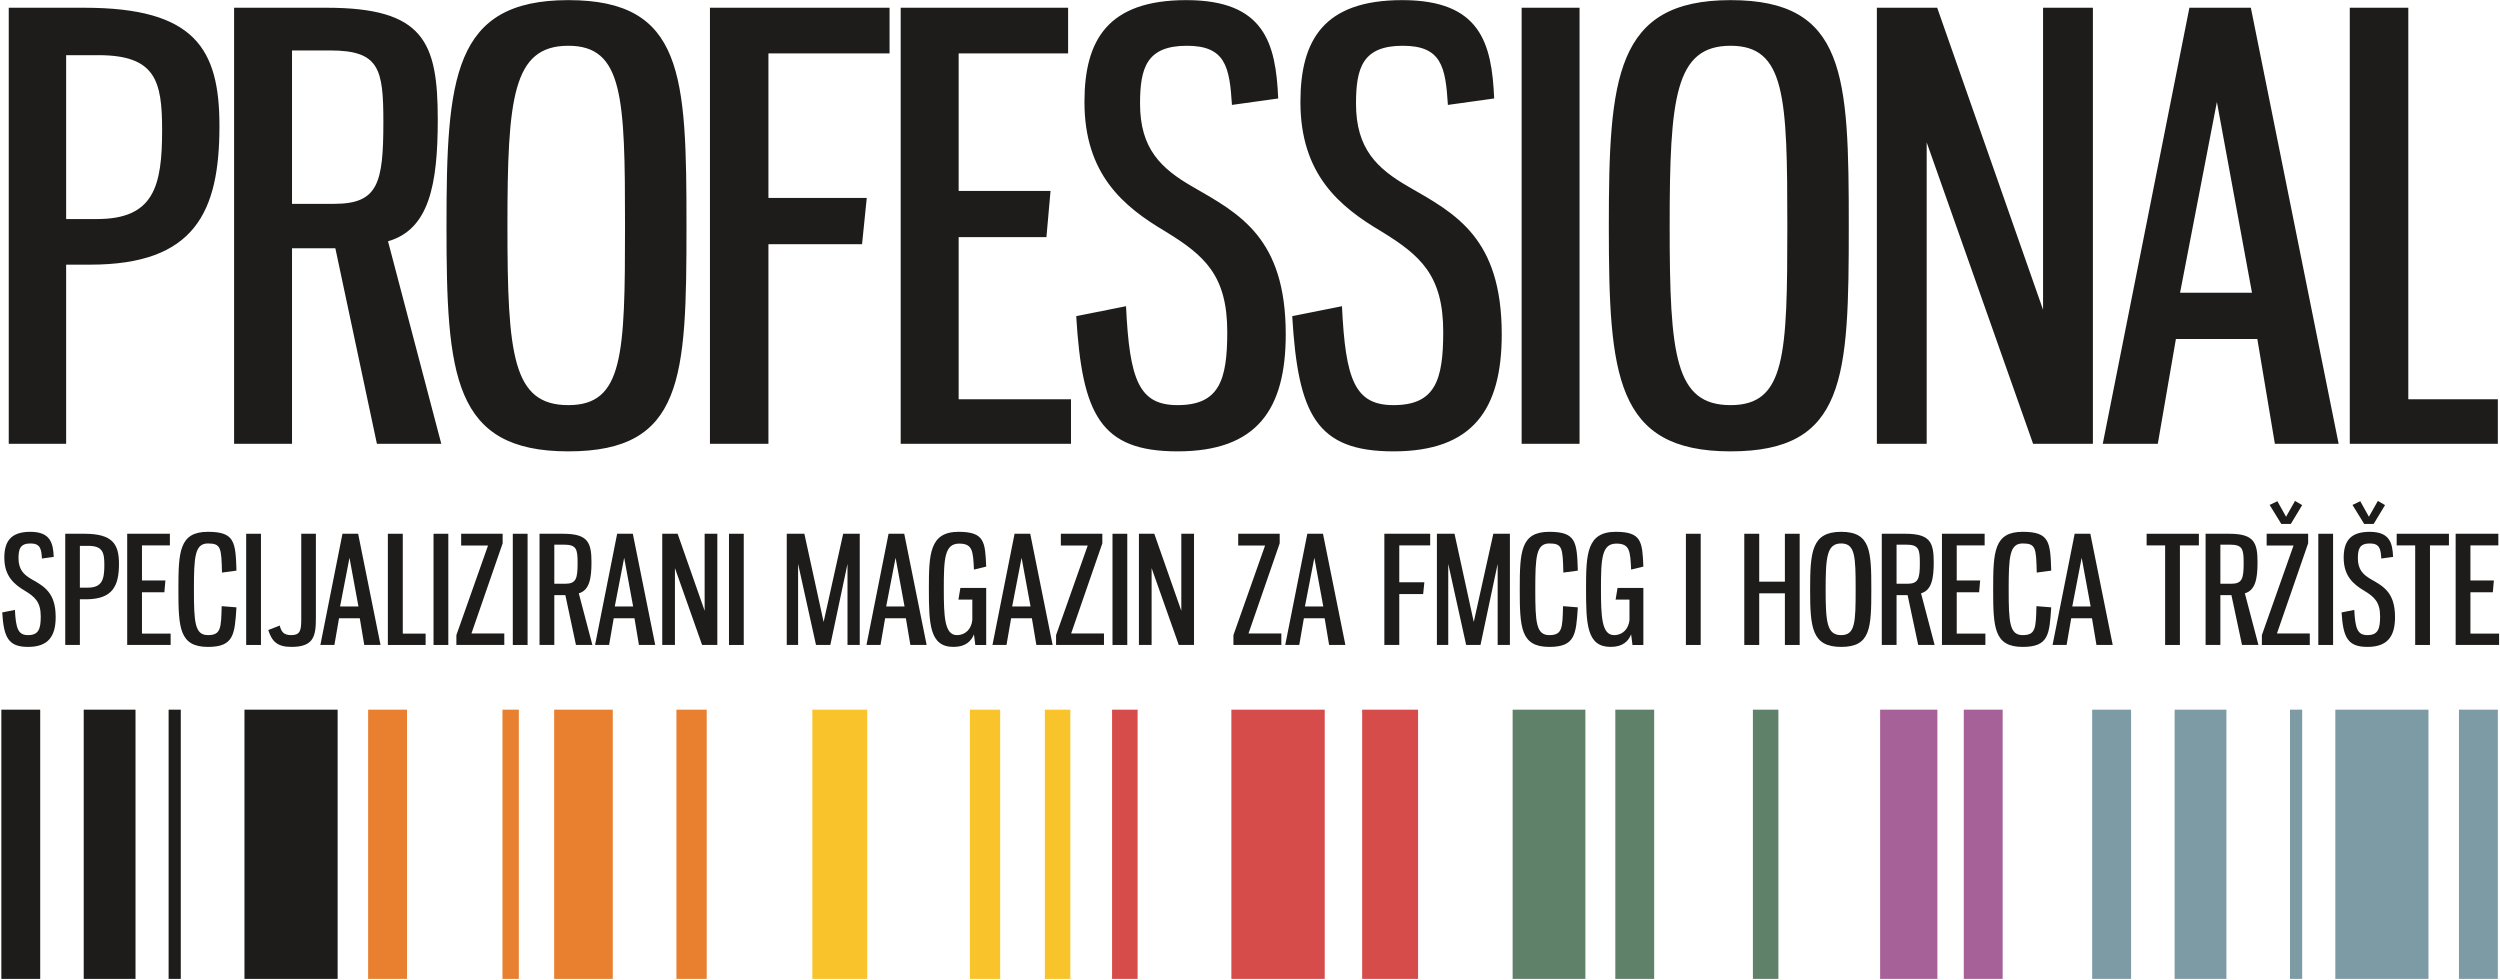 <?xml version="1.0" encoding="UTF-8"?>
<svg width="541px" height="212px" viewBox="0 0 541 212" version="1.1" xmlns="http://www.w3.org/2000/svg" xmlns:xlink="http://www.w3.org/1999/xlink">
    <!-- Generator: Sketch 52.4 (67378) - http://www.bohemiancoding.com/sketch -->
    <title>Group</title>
    <desc>Created with Sketch.</desc>
    <g id="Page-1" stroke="none" stroke-width="1" fill="none" fill-rule="evenodd">
        <g id="ProfessionalHR" transform="translate(-209, -54)">
            <g id="Group" transform="translate(209, 54)">
                <path d="M1.893,1.675 L1.893,96.034 L14.313,96.034 L14.313,57.272 L19.502,57.272 C42.18,57.272 47.489,45.879 47.489,27.257 C47.489,10.546 42.18,1.675 18.234,1.675 L1.893,1.675 Z M21.271,11.938 C33.685,11.938 35.081,17.509 35.081,28.14 C35.081,40.301 33.312,47.401 21.012,47.401 L14.313,47.401 L14.313,11.938 L21.271,11.938 Z M95.493,96.034 L83.967,52.213 C92.835,49.666 94.733,40.045 94.733,25.856 C94.733,9.015 91.69,1.675 70.664,1.675 L50.659,1.675 L50.659,96.034 L63.194,96.034 L63.194,53.728 L72.571,53.728 L81.562,96.034 L95.493,96.034 Z M63.194,44.11 L63.194,10.916 L71.435,10.916 C82.069,10.916 82.961,14.849 82.961,26.374 C82.961,39.677 81.816,44.11 72.318,44.11 L63.194,44.11 Z M122.982,0.027 C98.024,0.027 96.622,16.867 96.622,48.916 C96.622,81.215 98.024,97.676 122.982,97.676 C147.929,97.676 148.555,81.842 148.555,48.916 C148.555,16.244 147.929,0.027 122.982,0.027 Z M122.982,9.904 C134.878,9.904 135.255,21.05 135.255,48.916 C135.255,76.909 134.878,87.669 122.982,87.669 C110.951,87.669 109.809,76.909 109.809,48.916 C109.809,21.176 110.951,9.904 122.982,9.904 Z M153.633,1.675 L153.633,96.034 L166.288,96.034 L166.288,52.839 L186.549,52.839 L187.567,42.829 L166.288,42.829 L166.288,11.558 L192.5,11.558 L192.5,1.675 L153.633,1.675 Z M194.908,1.675 L194.908,96.034 L231.762,96.034 L231.762,86.397 L207.452,86.397 L207.452,51.314 L226.447,51.314 L227.336,41.314 L207.452,41.314 L207.452,11.558 L231.139,11.558 L231.139,1.675 L194.908,1.675 Z M256.714,0.027 C239.75,0.027 234.676,8.641 234.676,22.065 C234.676,37.764 243.159,44.731 252.15,50.061 C260.635,55.25 265.58,59.556 265.58,71.841 C265.58,82.347 263.805,87.669 254.82,87.669 C246.457,87.669 244.43,82.218 243.673,66.263 L232.895,68.414 C234.169,89.688 238.096,97.676 254.82,97.676 C272.052,97.676 278.235,88.558 278.235,72.338 C278.235,51.45 268.231,46.252 258.11,40.425 C251.276,36.502 246.705,32.208 246.705,22.439 C246.705,14.728 248.1,9.904 256.844,9.904 C265.194,9.904 266.08,14.463 266.595,22.704 L276.605,21.309 C276.086,9.398 273.688,0.027 256.714,0.027 Z M303.447,0.027 C286.479,0.027 281.411,8.641 281.411,22.065 C281.411,37.764 289.903,44.731 298.894,50.061 C307.37,55.25 312.315,59.556 312.315,71.841 C312.315,82.347 310.539,87.669 301.548,87.669 C293.193,87.669 291.159,82.218 290.403,66.263 L279.636,68.414 C280.905,89.688 284.828,97.676 301.548,97.676 C318.762,97.676 324.976,88.558 324.976,72.338 C324.976,51.45 314.978,46.252 304.838,40.425 C298.011,36.502 293.44,32.208 293.44,22.439 C293.44,14.728 294.834,9.904 303.567,9.904 C311.941,9.904 312.818,14.463 313.324,22.704 L323.34,21.309 C322.822,9.398 320.429,0.027 303.447,0.027 Z M329.282,96.034 L341.817,96.034 L341.817,1.675 L329.282,1.675 L329.282,96.034 Z M374.501,0.027 C349.539,0.027 348.151,16.867 348.151,48.916 C348.151,81.215 349.539,97.676 374.501,97.676 C399.451,97.676 400.075,81.842 400.075,48.916 C400.075,16.244 399.451,0.027 374.501,0.027 Z M374.501,9.904 C386.391,9.904 386.777,21.05 386.777,48.916 C386.777,76.909 386.391,87.669 374.501,87.669 C362.46,87.669 361.315,76.909 361.315,48.916 C361.315,21.176 362.46,9.904 374.501,9.904 Z M406.155,96.034 L416.934,96.034 L416.934,30.807 L439.96,96.034 L452.903,96.034 L452.903,1.675 L442.118,1.675 L442.118,67.031 L419.208,1.675 L406.155,1.675 L406.155,96.034 Z M492.282,96.034 L506.08,96.034 L487.084,1.675 L473.787,1.675 L455.039,96.034 L466.947,96.034 L470.864,73.359 L488.486,73.359 L492.282,96.034 Z M479.735,22.065 L487.33,63.352 L471.765,63.352 L479.735,22.065 Z M508.493,1.675 L508.493,96.034 L540.533,96.034 L540.533,86.397 L521.158,86.397 L521.158,1.675 L508.493,1.675 Z" id="Fill-1" fill="#1D1C1A"></path>
                <path d="M11.629,120.512 L9.077,120.867 C8.948,118.768 8.721,117.605 6.589,117.605 C4.36,117.605 4.005,118.832 4.005,120.803 C4.005,123.289 5.168,124.389 6.913,125.389 C9.497,126.875 12.049,128.199 12.049,133.53 C12.049,137.664 10.466,139.991 6.073,139.991 C1.809,139.991 0.807,137.955 0.484,132.529 L3.23,131.979 C3.424,136.049 3.941,137.439 6.073,137.439 C8.366,137.439 8.818,136.082 8.818,133.401 C8.818,130.268 7.559,129.169 5.394,127.844 C3.101,126.489 0.937,124.711 0.937,120.705 C0.937,117.282 2.229,115.085 6.557,115.085 C10.886,115.085 11.5,117.475 11.629,120.512" id="Fill-3" fill="#1D1C1A"></path>
                <path d="M17.284,118.121 L17.284,127.166 L18.996,127.166 C22.129,127.166 22.581,125.357 22.581,122.256 C22.581,119.543 22.226,118.121 19.06,118.121 L17.284,118.121 Z M18.285,115.505 C24.39,115.505 25.747,117.766 25.747,122.029 C25.747,126.778 24.39,129.685 18.608,129.685 L17.284,129.685 L17.284,139.57 L14.118,139.57 L14.118,115.505 L18.285,115.505 Z" id="Fill-5" fill="#1D1C1A"></path>
                <polygon id="Fill-7" fill="#1D1C1A" points="36.764 115.505 36.764 118.025 30.723 118.025 30.723 125.615 35.795 125.615 35.569 128.168 30.723 128.168 30.723 137.115 36.926 137.115 36.926 139.57 27.525 139.57 27.525 115.505"></polygon>
                <path d="M41.965,127.554 C41.965,134.693 42.159,137.439 45.002,137.439 C47.844,137.439 47.844,135.888 47.973,131.172 L51.171,131.43 C50.784,137.244 50.654,139.991 45.002,139.991 C38.799,139.991 38.606,135.791 38.606,127.554 C38.606,119.381 38.799,115.085 45.002,115.085 C50.816,115.085 50.978,117.282 51.171,123.484 L48.038,123.904 C47.909,118.574 47.844,117.605 45.002,117.605 C42.159,117.605 41.965,120.48 41.965,127.554" id="Fill-9" fill="#1D1C1A"></path>
                <polygon id="Fill-11" fill="#1D1C1A" points="53.273 139.57 56.471 139.57 56.471 115.505 53.273 115.505"></polygon>
                <path d="M68.358,133.756 C68.358,137.664 67.906,139.99 63.061,139.99 C59.96,139.99 58.829,138.763 58.053,136.34 L60.541,135.371 C60.864,136.728 61.413,137.439 62.996,137.439 C64.999,137.439 65.192,136.404 65.192,133.949 L65.192,115.505 L68.358,115.505 L68.358,133.756 Z" id="Fill-13" fill="#1D1C1A"></path>
                <path d="M73.593,131.236 L77.566,131.236 L75.628,120.705 L73.593,131.236 Z M77.857,133.788 L73.367,133.788 L72.365,139.57 L69.329,139.57 L74.11,115.505 L77.502,115.505 L82.347,139.57 L78.826,139.57 L77.857,133.788 Z" id="Fill-14" fill="#1D1C1A"></path>
                <polygon id="Fill-15" fill="#1D1C1A" points="87.162 115.505 87.162 137.115 92.104 137.115 92.104 139.57 83.932 139.57 83.932 115.505"></polygon>
                <polygon id="Fill-16" fill="#1D1C1A" points="93.817 139.57 97.015 139.57 97.015 115.505 93.817 115.505"></polygon>
                <polygon id="Fill-17" fill="#1D1C1A" points="99.793 115.505 108.773 115.505 108.773 117.572 102.022 137.083 109.129 137.083 109.129 139.57 98.76 139.57 98.76 137.439 105.608 118.057 99.793 118.057"></polygon>
                <polygon id="Fill-18" fill="#1D1C1A" points="110.971 139.57 114.169 139.57 114.169 115.505 110.971 115.505"></polygon>
                <path d="M122.278,126.326 C124.701,126.326 124.991,125.195 124.991,121.804 C124.991,118.864 124.765,117.863 122.052,117.863 L119.952,117.863 L119.952,126.326 L122.278,126.326 Z M124.636,139.57 L122.342,128.781 L119.952,128.781 L119.952,139.57 L116.754,139.57 L116.754,115.505 L121.858,115.505 C127.22,115.505 127.996,117.379 127.996,121.674 C127.996,125.293 127.511,127.748 125.25,128.393 L128.19,139.57 L124.636,139.57 Z" id="Fill-19" fill="#1D1C1A"></path>
                <path d="M133.036,131.236 L137.009,131.236 L135.071,120.705 L133.036,131.236 Z M137.3,133.788 L132.81,133.788 L131.808,139.57 L128.772,139.57 L133.553,115.505 L136.945,115.505 L141.79,139.57 L138.269,139.57 L137.3,133.788 Z" id="Fill-20" fill="#1D1C1A"></path>
                <polygon id="Fill-21" fill="#1D1C1A" points="143.31 115.505 146.637 115.505 152.484 132.173 152.484 115.505 155.23 115.505 155.23 139.57 151.935 139.57 146.056 122.935 146.056 139.57 143.31 139.57"></polygon>
                <polygon id="Fill-22" fill="#1D1C1A" points="157.751 139.57 160.949 139.57 160.949 115.505 157.751 115.505"></polygon>
                <polygon id="Fill-23" fill="#1D1C1A" points="172.708 122.029 172.708 139.57 170.253 139.57 170.253 115.505 174.064 115.505 178.231 134.595 182.463 115.505 186.049 115.505 186.049 139.57 183.4 139.57 183.4 122.029 179.685 139.57 176.584 139.57"></polygon>
                <path d="M191.769,131.236 L195.742,131.236 L193.804,120.705 L191.769,131.236 Z M196.033,133.788 L191.543,133.788 L190.541,139.57 L187.505,139.57 L192.286,115.505 L195.678,115.505 L200.523,139.57 L197.002,139.57 L196.033,133.788 Z" id="Fill-24" fill="#1D1C1A"></path>
                <path d="M213.413,127.231 L213.413,139.571 L211.055,139.571 L210.764,137.278 C210.183,138.698 209.019,139.99 206.338,139.99 C201.17,139.99 201.009,135.081 201.009,127.392 C201.009,119.898 201.17,115.085 207.437,115.085 C213.058,115.085 213.187,117.249 213.413,122.612 L210.764,123.257 C210.57,119.219 210.473,117.636 207.566,117.636 C204.4,117.636 204.239,120.9 204.239,127.392 C204.239,133.433 204.4,137.439 207.081,137.439 C208.955,137.439 210.215,136.083 210.409,134.175 L210.409,129.75 L207.405,129.75 L207.825,127.231 L213.413,127.231 Z" id="Fill-25" fill="#1D1C1A"></path>
                <path d="M219.035,131.236 L223.009,131.236 L221.07,120.705 L219.035,131.236 Z M223.299,133.788 L218.808,133.788 L217.807,139.57 L214.771,139.57 L219.552,115.505 L222.943,115.505 L227.789,139.57 L224.268,139.57 L223.299,133.788 Z" id="Fill-26" fill="#1D1C1A"></path>
                <polygon id="Fill-27" fill="#1D1C1A" points="229.567 115.505 238.546 115.505 238.546 117.572 231.796 137.083 238.902 137.083 238.902 139.57 228.533 139.57 228.533 137.439 235.381 118.057 229.567 118.057"></polygon>
                <polygon id="Fill-28" fill="#1D1C1A" points="240.745 139.57 243.943 139.57 243.943 115.505 240.745 115.505"></polygon>
                <polygon id="Fill-29" fill="#1D1C1A" points="246.463 115.505 249.79 115.505 255.637 132.173 255.637 115.505 258.383 115.505 258.383 139.57 255.088 139.57 249.209 122.935 249.209 139.57 246.463 139.57"></polygon>
                <polygon id="Fill-30" fill="#1D1C1A" points="267.947 115.505 276.926 115.505 276.926 117.572 270.176 137.083 277.282 137.083 277.282 139.57 266.913 139.57 266.913 137.439 273.761 118.057 267.947 118.057"></polygon>
                <path d="M282.387,131.236 L286.361,131.236 L284.422,120.705 L282.387,131.236 Z M286.651,133.788 L282.16,133.788 L281.159,139.57 L278.123,139.57 L282.904,115.505 L286.295,115.505 L291.141,139.57 L287.62,139.57 L286.651,133.788 Z" id="Fill-31" fill="#1D1C1A"></path>
                <polygon id="Fill-32" fill="#1D1C1A" points="309.491 115.505 309.491 118.025 302.804 118.025 302.804 126.003 308.231 126.003 307.972 128.555 302.804 128.555 302.804 139.57 299.574 139.57 299.574 115.505"></polygon>
                <polygon id="Fill-33" fill="#1D1C1A" points="313.401 122.029 313.401 139.57 310.946 139.57 310.946 115.505 314.757 115.505 318.924 134.595 323.156 115.505 326.742 115.505 326.742 139.57 324.093 139.57 324.093 122.029 320.379 139.57 317.277 139.57"></polygon>
                <path d="M332.235,127.554 C332.235,134.693 332.429,137.439 335.272,137.439 C338.115,137.439 338.115,135.888 338.244,131.172 L341.442,131.43 C341.054,137.244 340.924,139.991 335.272,139.991 C329.07,139.991 328.876,135.791 328.876,127.554 C328.876,119.381 329.07,115.085 335.272,115.085 C341.087,115.085 341.248,117.282 341.442,123.484 L338.308,123.904 C338.179,118.574 338.115,117.605 335.272,117.605 C332.429,117.605 332.235,120.48 332.235,127.554" id="Fill-34" fill="#1D1C1A"></path>
                <path d="M355.624,127.231 L355.624,139.571 L353.267,139.571 L352.976,137.278 C352.395,138.698 351.231,139.99 348.55,139.99 C343.382,139.99 343.22,135.081 343.22,127.392 C343.22,119.898 343.382,115.085 349.648,115.085 C355.269,115.085 355.398,117.249 355.624,122.612 L352.976,123.257 C352.781,119.219 352.685,117.636 349.777,117.636 C346.612,117.636 346.45,120.9 346.45,127.392 C346.45,133.433 346.612,137.439 349.293,137.439 C351.167,137.439 352.427,136.083 352.62,134.175 L352.62,129.75 L349.616,129.75 L350.036,127.231 L355.624,127.231 Z" id="Fill-35" fill="#1D1C1A"></path>
                <polygon id="Fill-36" fill="#1D1C1A" points="364.832 139.57 368.03 139.57 368.03 115.505 364.832 115.505"></polygon>
                <polygon id="Fill-37" fill="#1D1C1A" points="380.694 115.505 380.694 125.874 386.25 125.874 386.25 115.505 389.448 115.505 389.448 139.57 386.25 139.57 386.25 128.394 380.694 128.394 380.694 139.57 377.464 139.57 377.464 115.505"></polygon>
                <path d="M395.069,127.554 C395.069,134.693 395.36,137.439 398.429,137.439 C401.465,137.439 401.562,134.693 401.562,127.554 C401.562,120.448 401.465,117.605 398.429,117.605 C395.36,117.605 395.069,120.48 395.069,127.554 M404.954,127.554 C404.954,135.952 404.793,139.991 398.429,139.991 C392.065,139.991 391.71,135.791 391.71,127.554 C391.71,119.381 392.065,115.085 398.429,115.085 C404.793,115.085 404.954,119.22 404.954,127.554" id="Fill-38" fill="#1D1C1A"></path>
                <path d="M412.741,126.326 C415.164,126.326 415.455,125.195 415.455,121.804 C415.455,118.864 415.228,117.863 412.515,117.863 L410.416,117.863 L410.416,126.326 L412.741,126.326 Z M415.099,139.57 L412.806,128.781 L410.416,128.781 L410.416,139.57 L407.218,139.57 L407.218,115.505 L412.321,115.505 C417.683,115.505 418.459,117.379 418.459,121.674 C418.459,125.293 417.974,127.748 415.714,128.393 L418.653,139.57 L415.099,139.57 Z" id="Fill-39" fill="#1D1C1A"></path>
                <polygon id="Fill-40" fill="#1D1C1A" points="429.476 115.505 429.476 118.025 423.436 118.025 423.436 125.615 428.507 125.615 428.282 128.168 423.436 128.168 423.436 137.115 429.638 137.115 429.638 139.57 420.238 139.57 420.238 115.505"></polygon>
                <path d="M434.678,127.554 C434.678,134.693 434.872,137.439 437.715,137.439 C440.558,137.439 440.558,135.888 440.687,131.172 L443.885,131.43 C443.497,137.244 443.367,139.991 437.715,139.991 C431.513,139.991 431.319,135.791 431.319,127.554 C431.319,119.381 431.513,115.085 437.715,115.085 C443.53,115.085 443.691,117.282 443.885,123.484 L440.751,123.904 C440.622,118.574 440.558,117.605 437.715,117.605 C434.872,117.605 434.678,120.48 434.678,127.554" id="Fill-41" fill="#1D1C1A"></path>
                <path d="M448.44,131.236 L452.414,131.236 L450.475,120.705 L448.44,131.236 Z M452.704,133.788 L448.213,133.788 L447.212,139.57 L444.176,139.57 L448.957,115.505 L452.348,115.505 L457.194,139.57 L453.673,139.57 L452.704,133.788 Z" id="Fill-42" fill="#1D1C1A"></path>
                <polygon id="Fill-43" fill="#1D1C1A" points="475.835 115.505 475.835 118.025 471.732 118.025 471.732 139.57 468.534 139.57 468.534 118.025 464.528 118.025 464.528 115.505"></polygon>
                <path d="M482.813,126.326 C485.236,126.326 485.527,125.195 485.527,121.804 C485.527,118.864 485.3,117.863 482.587,117.863 L480.488,117.863 L480.488,126.326 L482.813,126.326 Z M485.171,139.57 L482.878,128.781 L480.488,128.781 L480.488,139.57 L477.291,139.57 L477.291,115.505 L482.394,115.505 C487.755,115.505 488.531,117.379 488.531,121.674 C488.531,125.293 488.046,127.748 485.786,128.393 L488.726,139.57 L485.171,139.57 Z" id="Fill-44" fill="#1D1C1A"></path>
                <path d="M498.191,109.303 L495.736,113.373 L493.669,113.373 L491.149,109.27 L492.829,108.463 L494.703,111.823 L496.64,108.399 L498.191,109.303 Z M490.504,115.505 L499.483,115.505 L499.483,117.573 L492.732,137.083 L499.838,137.083 L499.838,139.571 L489.469,139.571 L489.469,137.439 L496.318,118.057 L490.504,118.057 L490.504,115.505 Z" id="Fill-45" fill="#1D1C1A"></path>
                <polygon id="Fill-46" fill="#1D1C1A" points="501.681 139.57 504.879 139.57 504.879 115.505 501.681 115.505"></polygon>
                <path d="M516.121,109.303 L513.666,113.373 L511.599,113.373 L509.079,109.27 L510.759,108.463 L512.633,111.823 L514.57,108.399 L516.121,109.303 Z M517.865,120.512 L515.313,120.867 C515.184,118.768 514.958,117.605 512.826,117.605 C510.598,117.605 510.242,118.832 510.242,120.803 C510.242,123.289 511.405,124.389 513.149,125.389 C515.733,126.875 518.285,128.199 518.285,133.53 C518.285,137.664 516.702,139.99 512.309,139.99 C508.046,139.99 507.044,137.955 506.721,132.529 L509.467,131.979 C509.66,136.049 510.178,137.439 512.309,137.439 C514.602,137.439 515.055,136.082 515.055,133.401 C515.055,130.268 513.795,129.169 511.631,127.844 C509.338,126.489 507.173,124.711 507.173,120.705 C507.173,117.282 508.466,115.085 512.794,115.085 C517.122,115.085 517.736,117.475 517.865,120.512 Z" id="Fill-47" fill="#1D1C1A"></path>
                <polygon id="Fill-48" fill="#1D1C1A" points="529.948 115.505 529.948 118.025 525.845 118.025 525.845 139.57 522.647 139.57 522.647 118.025 518.641 118.025 518.641 115.505"></polygon>
                <polygon id="Fill-49" fill="#1D1C1A" points="540.641 115.505 540.641 118.025 534.601 118.025 534.601 125.615 539.672 125.615 539.447 128.168 534.601 128.168 534.601 137.115 540.803 137.115 540.803 139.57 531.403 139.57 531.403 115.505"></polygon>
                <polygon id="Fill-50" fill="#7C9BA4" points="532.115 211.832 540.532 211.832 540.532 153.572 532.115 153.572"></polygon>
                <polygon id="Fill-51" fill="#7C9BA4" points="505.366 211.832 525.518 211.832 525.518 153.572 505.366 153.572"></polygon>
                <polygon id="Fill-52" fill="#7C9BA4" points="495.557 211.832 498.19 211.832 498.19 153.572 495.557 153.572"></polygon>
                <polygon id="Fill-53" fill="#7C9BA4" points="470.589 211.832 481.796 211.832 481.796 153.572 470.589 153.572"></polygon>
                <polygon id="Fill-54" fill="#7C9BA4" points="452.748 211.832 461.162 211.832 461.162 153.572 452.748 153.572"></polygon>
                <polygon id="Fill-55" fill="#A76199" points="424.962 211.832 433.376 211.832 433.376 153.572 424.962 153.572"></polygon>
                <polygon id="Fill-56" fill="#A76199" points="406.858 211.832 419.251 211.832 419.251 153.572 406.858 153.572"></polygon>
                <polygon id="Fill-57" fill="#5F8169" points="379.328 211.832 384.845 211.832 384.845 153.572 379.328 153.572"></polygon>
                <polygon id="Fill-58" fill="#5F8169" points="349.555 211.832 357.963 211.832 357.963 153.572 349.555 153.572"></polygon>
                <polygon id="Fill-59" fill="#5F8169" points="327.334 211.832 343.076 211.832 343.076 153.572 327.334 153.572"></polygon>
                <polygon id="Fill-60" fill="#E8802F" points="79.664 211.832 88.078 211.832 88.078 153.572 79.664 153.572"></polygon>
                <polygon id="Fill-61" fill="#1D1C1A" points="52.902 211.832 73.064 211.832 73.064 153.572 52.902 153.572"></polygon>
                <polygon id="Fill-62" fill="#1D1C1A" points="36.488 211.832 39.121 211.832 39.121 153.572 36.488 153.572"></polygon>
                <polygon id="Fill-63" fill="#1D1C1A" points="18.116 211.832 29.326 211.832 29.326 153.572 18.116 153.572"></polygon>
                <polygon id="Fill-64" fill="#1D1C1A" points="0.293 211.832 8.701 211.832 8.701 153.572 0.293 153.572"></polygon>
                <polygon id="Fill-65" fill="#D54C4A" points="240.651 211.832 246.176 211.832 246.176 153.572 240.651 153.572"></polygon>
                <polygon id="Fill-66" fill="#F8C32B" points="226.104 211.832 231.621 211.832 231.621 153.572 226.104 153.572"></polygon>
                <polygon id="Fill-67" fill="#F8C32B" points="209.884 211.832 216.437 211.832 216.437 153.572 209.884 153.572"></polygon>
                <polygon id="Fill-68" fill="#F8C32B" points="175.789 211.832 187.666 211.832 187.666 153.572 175.789 153.572"></polygon>
                <polygon id="Fill-69" fill="#E8802F" points="146.379 211.832 152.932 211.832 152.932 153.572 146.379 153.572"></polygon>
                <polygon id="Fill-70" fill="#E8802F" points="108.734 211.832 112.272 211.832 112.272 153.572 108.734 153.572"></polygon>
                <polygon id="Fill-71" fill="#E8802F" points="119.92 211.832 132.603 211.832 132.603 153.572 119.92 153.572"></polygon>
                <polygon id="Fill-72" fill="#D54C4A" points="294.772 211.832 306.869 211.832 306.869 153.572 294.772 153.572"></polygon>
                <polygon id="Fill-73" fill="#D54C4A" points="266.468 211.832 286.67 211.832 286.67 153.572 266.468 153.572"></polygon>
            </g>
        </g>
    </g>
</svg>